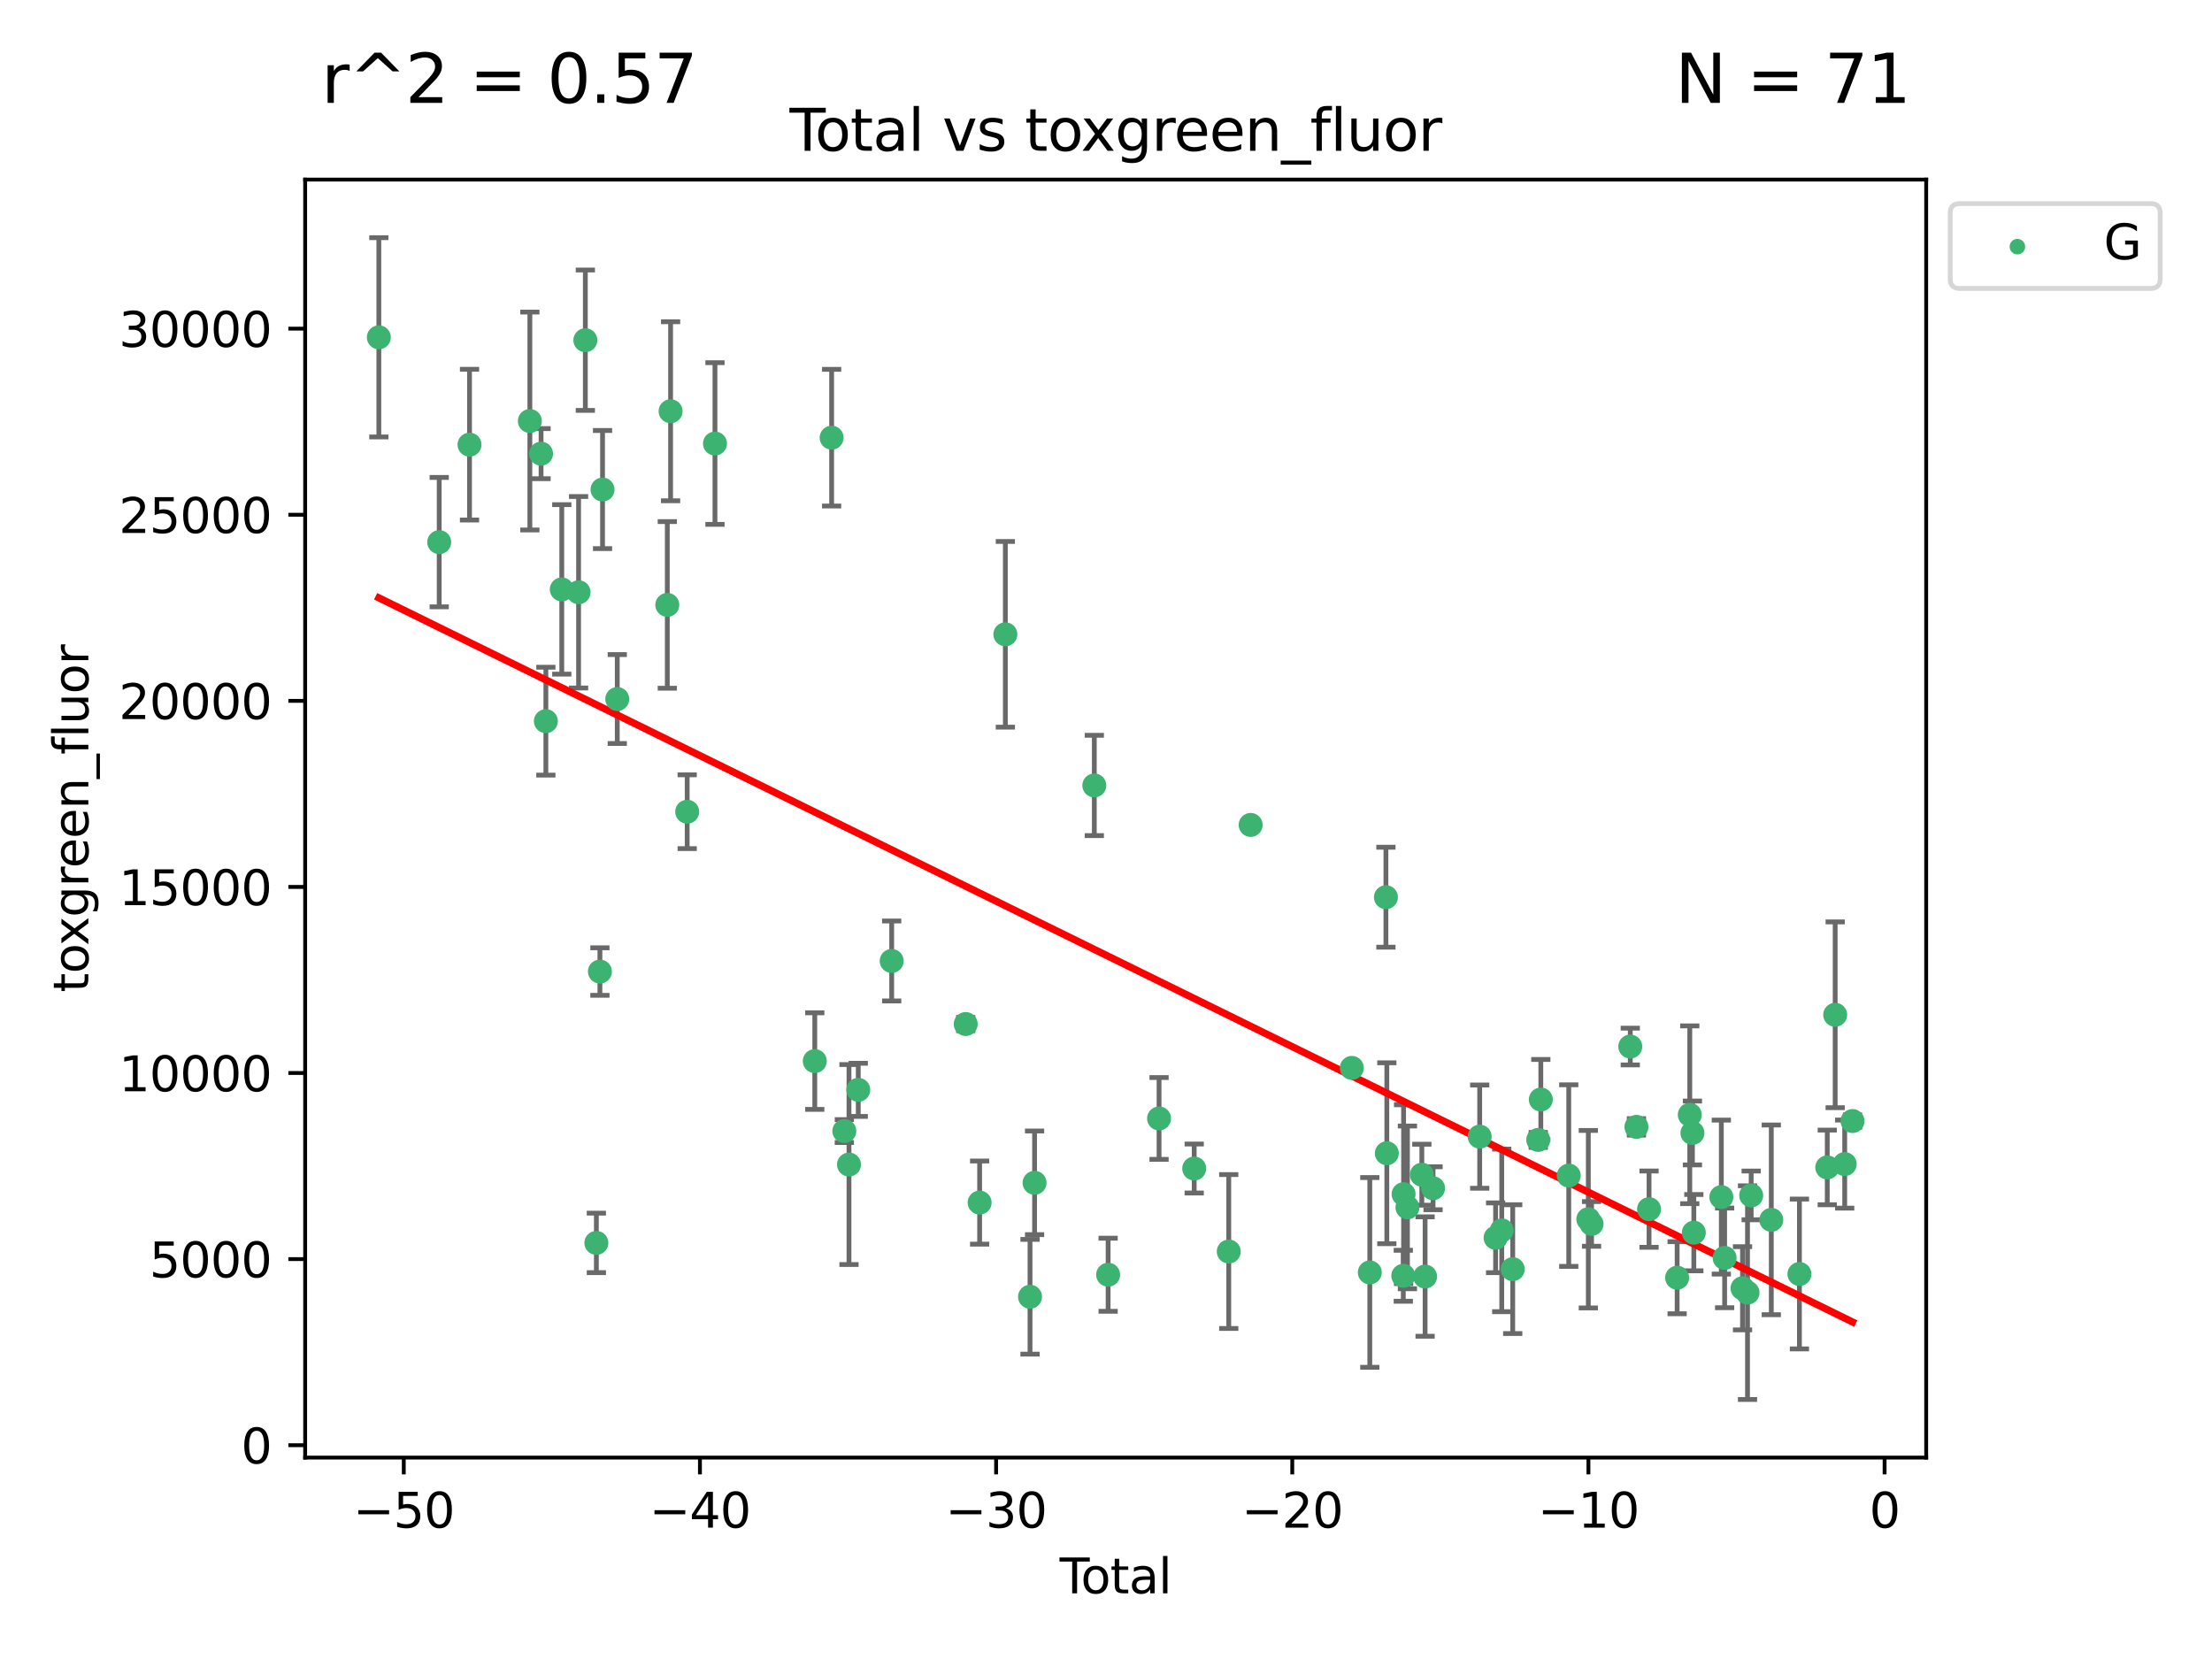 <?xml version="1.0" encoding="utf-8" standalone="no"?>
<!DOCTYPE svg PUBLIC "-//W3C//DTD SVG 1.1//EN"
  "http://www.w3.org/Graphics/SVG/1.1/DTD/svg11.dtd">
<svg xmlns:xlink="http://www.w3.org/1999/xlink" width="460.8pt" height="345.6pt" viewBox="0 0 460.8 345.6" xmlns="http://www.w3.org/2000/svg" version="1.1">
 <defs>
  <style type="text/css">*{stroke-linejoin: round; stroke-linecap: butt}</style>
 </defs>
 <g id="figure_1">
  <g id="patch_1">
   <path d="M 0 345.6 
L 460.8 345.6 
L 460.8 0 
L 0 0 
z
" style="fill: #ffffff"/>
  </g>
  <g id="axes_1">
   <g id="patch_2">
    <path d="M 63.571 303.64 
L 401.26 303.64 
L 401.26 37.411 
L 63.571 37.411 
z
" style="fill: #ffffff"/>
   </g>
   <g id="PathCollection_1">
    <defs>
     <path id="mfcf535e269" d="M 0 1.118 
C 0.297 1.118 0.581 1 0.791 0.791 
C 1 0.581 1.118 0.297 1.118 0 
C 1.118 -0.297 1 -0.581 0.791 -0.791 
C 0.581 -1 0.297 -1.118 0 -1.118 
C -0.297 -1.118 -0.581 -1 -0.791 -0.791 
C -1 -0.581 -1.118 -0.297 -1.118 0 
C -1.118 0.297 -1 0.581 -0.791 0.791 
C -0.581 1 -0.297 1.118 0 1.118 
z
" style="stroke: #3cb371"/>
    </defs>
    <g clip-path="url(#p21524724b2)">
     <use xlink:href="#mfcf535e269" x="78.921" y="70.269" style="fill: #3cb371; stroke: #3cb371"/>
     <use xlink:href="#mfcf535e269" x="91.494" y="112.936" style="fill: #3cb371; stroke: #3cb371"/>
     <use xlink:href="#mfcf535e269" x="97.81" y="92.628" style="fill: #3cb371; stroke: #3cb371"/>
     <use xlink:href="#mfcf535e269" x="110.379" y="87.706" style="fill: #3cb371; stroke: #3cb371"/>
     <use xlink:href="#mfcf535e269" x="112.713" y="94.506" style="fill: #3cb371; stroke: #3cb371"/>
     <use xlink:href="#mfcf535e269" x="113.714" y="150.232" style="fill: #3cb371; stroke: #3cb371"/>
     <use xlink:href="#mfcf535e269" x="117.029" y="122.782" style="fill: #3cb371; stroke: #3cb371"/>
     <use xlink:href="#mfcf535e269" x="120.529" y="123.376" style="fill: #3cb371; stroke: #3cb371"/>
     <use xlink:href="#mfcf535e269" x="121.938" y="70.87" style="fill: #3cb371; stroke: #3cb371"/>
     <use xlink:href="#mfcf535e269" x="124.233" y="258.917" style="fill: #3cb371; stroke: #3cb371"/>
     <use xlink:href="#mfcf535e269" x="124.973" y="202.393" style="fill: #3cb371; stroke: #3cb371"/>
     <use xlink:href="#mfcf535e269" x="125.521" y="101.983" style="fill: #3cb371; stroke: #3cb371"/>
     <use xlink:href="#mfcf535e269" x="128.588" y="145.622" style="fill: #3cb371; stroke: #3cb371"/>
     <use xlink:href="#mfcf535e269" x="139.013" y="126.013" style="fill: #3cb371; stroke: #3cb371"/>
     <use xlink:href="#mfcf535e269" x="139.695" y="85.668" style="fill: #3cb371; stroke: #3cb371"/>
     <use xlink:href="#mfcf535e269" x="143.155" y="169.097" style="fill: #3cb371; stroke: #3cb371"/>
     <use xlink:href="#mfcf535e269" x="148.942" y="92.395" style="fill: #3cb371; stroke: #3cb371"/>
     <use xlink:href="#mfcf535e269" x="169.732" y="221.044" style="fill: #3cb371; stroke: #3cb371"/>
     <use xlink:href="#mfcf535e269" x="173.244" y="91.178" style="fill: #3cb371; stroke: #3cb371"/>
     <use xlink:href="#mfcf535e269" x="175.89" y="235.62" style="fill: #3cb371; stroke: #3cb371"/>
     <use xlink:href="#mfcf535e269" x="176.86" y="242.593" style="fill: #3cb371; stroke: #3cb371"/>
     <use xlink:href="#mfcf535e269" x="178.791" y="227.033" style="fill: #3cb371; stroke: #3cb371"/>
     <use xlink:href="#mfcf535e269" x="185.755" y="200.187" style="fill: #3cb371; stroke: #3cb371"/>
     <use xlink:href="#mfcf535e269" x="201.175" y="213.325" style="fill: #3cb371; stroke: #3cb371"/>
     <use xlink:href="#mfcf535e269" x="204.075" y="250.518" style="fill: #3cb371; stroke: #3cb371"/>
     <use xlink:href="#mfcf535e269" x="209.434" y="132.138" style="fill: #3cb371; stroke: #3cb371"/>
     <use xlink:href="#mfcf535e269" x="214.573" y="270.138" style="fill: #3cb371; stroke: #3cb371"/>
     <use xlink:href="#mfcf535e269" x="215.521" y="246.401" style="fill: #3cb371; stroke: #3cb371"/>
     <use xlink:href="#mfcf535e269" x="227.965" y="163.625" style="fill: #3cb371; stroke: #3cb371"/>
     <use xlink:href="#mfcf535e269" x="230.842" y="265.551" style="fill: #3cb371; stroke: #3cb371"/>
     <use xlink:href="#mfcf535e269" x="241.453" y="232.992" style="fill: #3cb371; stroke: #3cb371"/>
     <use xlink:href="#mfcf535e269" x="248.775" y="243.423" style="fill: #3cb371; stroke: #3cb371"/>
     <use xlink:href="#mfcf535e269" x="255.972" y="260.715" style="fill: #3cb371; stroke: #3cb371"/>
     <use xlink:href="#mfcf535e269" x="260.535" y="171.846" style="fill: #3cb371; stroke: #3cb371"/>
     <use xlink:href="#mfcf535e269" x="281.609" y="222.465" style="fill: #3cb371; stroke: #3cb371"/>
     <use xlink:href="#mfcf535e269" x="285.355" y="265.069" style="fill: #3cb371; stroke: #3cb371"/>
     <use xlink:href="#mfcf535e269" x="288.712" y="186.905" style="fill: #3cb371; stroke: #3cb371"/>
     <use xlink:href="#mfcf535e269" x="288.902" y="240.244" style="fill: #3cb371; stroke: #3cb371"/>
     <use xlink:href="#mfcf535e269" x="292.332" y="265.766" style="fill: #3cb371; stroke: #3cb371"/>
     <use xlink:href="#mfcf535e269" x="292.394" y="248.765" style="fill: #3cb371; stroke: #3cb371"/>
     <use xlink:href="#mfcf535e269" x="293.194" y="251.521" style="fill: #3cb371; stroke: #3cb371"/>
     <use xlink:href="#mfcf535e269" x="296.194" y="244.71" style="fill: #3cb371; stroke: #3cb371"/>
     <use xlink:href="#mfcf535e269" x="296.875" y="265.926" style="fill: #3cb371; stroke: #3cb371"/>
     <use xlink:href="#mfcf535e269" x="298.531" y="247.533" style="fill: #3cb371; stroke: #3cb371"/>
     <use xlink:href="#mfcf535e269" x="308.247" y="236.781" style="fill: #3cb371; stroke: #3cb371"/>
     <use xlink:href="#mfcf535e269" x="311.561" y="257.855" style="fill: #3cb371; stroke: #3cb371"/>
     <use xlink:href="#mfcf535e269" x="312.84" y="256.315" style="fill: #3cb371; stroke: #3cb371"/>
     <use xlink:href="#mfcf535e269" x="315.128" y="264.386" style="fill: #3cb371; stroke: #3cb371"/>
     <use xlink:href="#mfcf535e269" x="320.443" y="237.461" style="fill: #3cb371; stroke: #3cb371"/>
     <use xlink:href="#mfcf535e269" x="320.98" y="229.05" style="fill: #3cb371; stroke: #3cb371"/>
     <use xlink:href="#mfcf535e269" x="326.8" y="244.895" style="fill: #3cb371; stroke: #3cb371"/>
     <use xlink:href="#mfcf535e269" x="330.877" y="253.983" style="fill: #3cb371; stroke: #3cb371"/>
     <use xlink:href="#mfcf535e269" x="331.549" y="254.964" style="fill: #3cb371; stroke: #3cb371"/>
     <use xlink:href="#mfcf535e269" x="339.616" y="218.015" style="fill: #3cb371; stroke: #3cb371"/>
     <use xlink:href="#mfcf535e269" x="340.9" y="234.749" style="fill: #3cb371; stroke: #3cb371"/>
     <use xlink:href="#mfcf535e269" x="343.526" y="251.89" style="fill: #3cb371; stroke: #3cb371"/>
     <use xlink:href="#mfcf535e269" x="349.377" y="266.171" style="fill: #3cb371; stroke: #3cb371"/>
     <use xlink:href="#mfcf535e269" x="352.01" y="232.227" style="fill: #3cb371; stroke: #3cb371"/>
     <use xlink:href="#mfcf535e269" x="352.563" y="236.019" style="fill: #3cb371; stroke: #3cb371"/>
     <use xlink:href="#mfcf535e269" x="352.856" y="256.785" style="fill: #3cb371; stroke: #3cb371"/>
     <use xlink:href="#mfcf535e269" x="358.586" y="249.377" style="fill: #3cb371; stroke: #3cb371"/>
     <use xlink:href="#mfcf535e269" x="359.272" y="262.041" style="fill: #3cb371; stroke: #3cb371"/>
     <use xlink:href="#mfcf535e269" x="362.998" y="268.367" style="fill: #3cb371; stroke: #3cb371"/>
     <use xlink:href="#mfcf535e269" x="364.039" y="269.278" style="fill: #3cb371; stroke: #3cb371"/>
     <use xlink:href="#mfcf535e269" x="364.802" y="249.027" style="fill: #3cb371; stroke: #3cb371"/>
     <use xlink:href="#mfcf535e269" x="368.993" y="254.116" style="fill: #3cb371; stroke: #3cb371"/>
     <use xlink:href="#mfcf535e269" x="374.855" y="265.396" style="fill: #3cb371; stroke: #3cb371"/>
     <use xlink:href="#mfcf535e269" x="380.652" y="243.193" style="fill: #3cb371; stroke: #3cb371"/>
     <use xlink:href="#mfcf535e269" x="382.303" y="211.4" style="fill: #3cb371; stroke: #3cb371"/>
     <use xlink:href="#mfcf535e269" x="384.285" y="242.5" style="fill: #3cb371; stroke: #3cb371"/>
     <use xlink:href="#mfcf535e269" x="385.911" y="233.535" style="fill: #3cb371; stroke: #3cb371"/>
    </g>
   </g>
   <g id="matplotlib.axis_1">
    <g id="xtick_1">
     <g id="line2d_1">
      <defs>
       <path id="mf72a55d1b5" d="M 0 0 
L 0 3.5 
" style="stroke: #000000; stroke-width: 0.8"/>
      </defs>
      <g>
       <use xlink:href="#mf72a55d1b5" x="84.113" y="303.64" style="stroke: #000000; stroke-width: 0.8"/>
      </g>
     </g>
     <g id="text_1">
      <!-- −50 -->
      <g transform="translate(73.561 318.238)scale(0.1 -0.1)">
       <defs>
        <path id="DejaVuSans-2212" d="M 678 2272 
L 4684 2272 
L 4684 1741 
L 678 1741 
L 678 2272 
z
" transform="scale(0.016)"/>
        <path id="DejaVuSans-35" d="M 691 4666 
L 3169 4666 
L 3169 4134 
L 1269 4134 
L 1269 2991 
Q 1406 3038 1543 3061 
Q 1681 3084 1819 3084 
Q 2600 3084 3056 2656 
Q 3513 2228 3513 1497 
Q 3513 744 3044 326 
Q 2575 -91 1722 -91 
Q 1428 -91 1123 -41 
Q 819 9 494 109 
L 494 744 
Q 775 591 1075 516 
Q 1375 441 1709 441 
Q 2250 441 2565 725 
Q 2881 1009 2881 1497 
Q 2881 1984 2565 2268 
Q 2250 2553 1709 2553 
Q 1456 2553 1204 2497 
Q 953 2441 691 2322 
L 691 4666 
z
" transform="scale(0.016)"/>
        <path id="DejaVuSans-30" d="M 2034 4250 
Q 1547 4250 1301 3770 
Q 1056 3291 1056 2328 
Q 1056 1369 1301 889 
Q 1547 409 2034 409 
Q 2525 409 2770 889 
Q 3016 1369 3016 2328 
Q 3016 3291 2770 3770 
Q 2525 4250 2034 4250 
z
M 2034 4750 
Q 2819 4750 3233 4129 
Q 3647 3509 3647 2328 
Q 3647 1150 3233 529 
Q 2819 -91 2034 -91 
Q 1250 -91 836 529 
Q 422 1150 422 2328 
Q 422 3509 836 4129 
Q 1250 4750 2034 4750 
z
" transform="scale(0.016)"/>
       </defs>
       <use xlink:href="#DejaVuSans-2212"/>
       <use xlink:href="#DejaVuSans-35" x="83.789"/>
       <use xlink:href="#DejaVuSans-30" x="147.412"/>
      </g>
     </g>
    </g>
    <g id="xtick_2">
     <g id="line2d_2">
      <g>
       <use xlink:href="#mf72a55d1b5" x="145.81" y="303.64" style="stroke: #000000; stroke-width: 0.8"/>
      </g>
     </g>
     <g id="text_2">
      <!-- −40 -->
      <g transform="translate(135.257 318.238)scale(0.1 -0.1)">
       <defs>
        <path id="DejaVuSans-34" d="M 2419 4116 
L 825 1625 
L 2419 1625 
L 2419 4116 
z
M 2253 4666 
L 3047 4666 
L 3047 1625 
L 3713 1625 
L 3713 1100 
L 3047 1100 
L 3047 0 
L 2419 0 
L 2419 1100 
L 313 1100 
L 313 1709 
L 2253 4666 
z
" transform="scale(0.016)"/>
       </defs>
       <use xlink:href="#DejaVuSans-2212"/>
       <use xlink:href="#DejaVuSans-34" x="83.789"/>
       <use xlink:href="#DejaVuSans-30" x="147.412"/>
      </g>
     </g>
    </g>
    <g id="xtick_3">
     <g id="line2d_3">
      <g>
       <use xlink:href="#mf72a55d1b5" x="207.506" y="303.64" style="stroke: #000000; stroke-width: 0.8"/>
      </g>
     </g>
     <g id="text_3">
      <!-- −30 -->
      <g transform="translate(196.954 318.238)scale(0.1 -0.1)">
       <defs>
        <path id="DejaVuSans-33" d="M 2597 2516 
Q 3050 2419 3304 2112 
Q 3559 1806 3559 1356 
Q 3559 666 3084 287 
Q 2609 -91 1734 -91 
Q 1441 -91 1130 -33 
Q 819 25 488 141 
L 488 750 
Q 750 597 1062 519 
Q 1375 441 1716 441 
Q 2309 441 2620 675 
Q 2931 909 2931 1356 
Q 2931 1769 2642 2001 
Q 2353 2234 1838 2234 
L 1294 2234 
L 1294 2753 
L 1863 2753 
Q 2328 2753 2575 2939 
Q 2822 3125 2822 3475 
Q 2822 3834 2567 4026 
Q 2313 4219 1838 4219 
Q 1578 4219 1281 4162 
Q 984 4106 628 3988 
L 628 4550 
Q 988 4650 1302 4700 
Q 1616 4750 1894 4750 
Q 2613 4750 3031 4423 
Q 3450 4097 3450 3541 
Q 3450 3153 3228 2886 
Q 3006 2619 2597 2516 
z
" transform="scale(0.016)"/>
       </defs>
       <use xlink:href="#DejaVuSans-2212"/>
       <use xlink:href="#DejaVuSans-33" x="83.789"/>
       <use xlink:href="#DejaVuSans-30" x="147.412"/>
      </g>
     </g>
    </g>
    <g id="xtick_4">
     <g id="line2d_4">
      <g>
       <use xlink:href="#mf72a55d1b5" x="269.203" y="303.64" style="stroke: #000000; stroke-width: 0.8"/>
      </g>
     </g>
     <g id="text_4">
      <!-- −20 -->
      <g transform="translate(258.65 318.238)scale(0.1 -0.1)">
       <defs>
        <path id="DejaVuSans-32" d="M 1228 531 
L 3431 531 
L 3431 0 
L 469 0 
L 469 531 
Q 828 903 1448 1529 
Q 2069 2156 2228 2338 
Q 2531 2678 2651 2914 
Q 2772 3150 2772 3378 
Q 2772 3750 2511 3984 
Q 2250 4219 1831 4219 
Q 1534 4219 1204 4116 
Q 875 4013 500 3803 
L 500 4441 
Q 881 4594 1212 4672 
Q 1544 4750 1819 4750 
Q 2544 4750 2975 4387 
Q 3406 4025 3406 3419 
Q 3406 3131 3298 2873 
Q 3191 2616 2906 2266 
Q 2828 2175 2409 1742 
Q 1991 1309 1228 531 
z
" transform="scale(0.016)"/>
       </defs>
       <use xlink:href="#DejaVuSans-2212"/>
       <use xlink:href="#DejaVuSans-32" x="83.789"/>
       <use xlink:href="#DejaVuSans-30" x="147.412"/>
      </g>
     </g>
    </g>
    <g id="xtick_5">
     <g id="line2d_5">
      <g>
       <use xlink:href="#mf72a55d1b5" x="330.899" y="303.64" style="stroke: #000000; stroke-width: 0.8"/>
      </g>
     </g>
     <g id="text_5">
      <!-- −10 -->
      <g transform="translate(320.347 318.238)scale(0.1 -0.1)">
       <defs>
        <path id="DejaVuSans-31" d="M 794 531 
L 1825 531 
L 1825 4091 
L 703 3866 
L 703 4441 
L 1819 4666 
L 2450 4666 
L 2450 531 
L 3481 531 
L 3481 0 
L 794 0 
L 794 531 
z
" transform="scale(0.016)"/>
       </defs>
       <use xlink:href="#DejaVuSans-2212"/>
       <use xlink:href="#DejaVuSans-31" x="83.789"/>
       <use xlink:href="#DejaVuSans-30" x="147.412"/>
      </g>
     </g>
    </g>
    <g id="xtick_6">
     <g id="line2d_6">
      <g>
       <use xlink:href="#mf72a55d1b5" x="392.596" y="303.64" style="stroke: #000000; stroke-width: 0.8"/>
      </g>
     </g>
     <g id="text_6">
      <!-- 0 -->
      <g transform="translate(389.414 318.238)scale(0.1 -0.1)">
       <use xlink:href="#DejaVuSans-30"/>
      </g>
     </g>
    </g>
    <g id="text_7">
     <!-- Total -->
     <g transform="translate(220.739 331.917)scale(0.1 -0.1)">
      <defs>
       <path id="DejaVuSans-54" d="M -19 4666 
L 3928 4666 
L 3928 4134 
L 2272 4134 
L 2272 0 
L 1638 0 
L 1638 4134 
L -19 4134 
L -19 4666 
z
" transform="scale(0.016)"/>
       <path id="DejaVuSans-6f" d="M 1959 3097 
Q 1497 3097 1228 2736 
Q 959 2375 959 1747 
Q 959 1119 1226 758 
Q 1494 397 1959 397 
Q 2419 397 2687 759 
Q 2956 1122 2956 1747 
Q 2956 2369 2687 2733 
Q 2419 3097 1959 3097 
z
M 1959 3584 
Q 2709 3584 3137 3096 
Q 3566 2609 3566 1747 
Q 3566 888 3137 398 
Q 2709 -91 1959 -91 
Q 1206 -91 779 398 
Q 353 888 353 1747 
Q 353 2609 779 3096 
Q 1206 3584 1959 3584 
z
" transform="scale(0.016)"/>
       <path id="DejaVuSans-74" d="M 1172 4494 
L 1172 3500 
L 2356 3500 
L 2356 3053 
L 1172 3053 
L 1172 1153 
Q 1172 725 1289 603 
Q 1406 481 1766 481 
L 2356 481 
L 2356 0 
L 1766 0 
Q 1100 0 847 248 
Q 594 497 594 1153 
L 594 3053 
L 172 3053 
L 172 3500 
L 594 3500 
L 594 4494 
L 1172 4494 
z
" transform="scale(0.016)"/>
       <path id="DejaVuSans-61" d="M 2194 1759 
Q 1497 1759 1228 1600 
Q 959 1441 959 1056 
Q 959 750 1161 570 
Q 1363 391 1709 391 
Q 2188 391 2477 730 
Q 2766 1069 2766 1631 
L 2766 1759 
L 2194 1759 
z
M 3341 1997 
L 3341 0 
L 2766 0 
L 2766 531 
Q 2569 213 2275 61 
Q 1981 -91 1556 -91 
Q 1019 -91 701 211 
Q 384 513 384 1019 
Q 384 1609 779 1909 
Q 1175 2209 1959 2209 
L 2766 2209 
L 2766 2266 
Q 2766 2663 2505 2880 
Q 2244 3097 1772 3097 
Q 1472 3097 1187 3025 
Q 903 2953 641 2809 
L 641 3341 
Q 956 3463 1253 3523 
Q 1550 3584 1831 3584 
Q 2591 3584 2966 3190 
Q 3341 2797 3341 1997 
z
" transform="scale(0.016)"/>
       <path id="DejaVuSans-6c" d="M 603 4863 
L 1178 4863 
L 1178 0 
L 603 0 
L 603 4863 
z
" transform="scale(0.016)"/>
      </defs>
      <use xlink:href="#DejaVuSans-54"/>
      <use xlink:href="#DejaVuSans-6f" x="44.084"/>
      <use xlink:href="#DejaVuSans-74" x="105.266"/>
      <use xlink:href="#DejaVuSans-61" x="144.475"/>
      <use xlink:href="#DejaVuSans-6c" x="205.754"/>
     </g>
    </g>
   </g>
   <g id="matplotlib.axis_2">
    <g id="ytick_1">
     <g id="line2d_7">
      <defs>
       <path id="mdbaf8a18ce" d="M 0 0 
L -3.5 0 
" style="stroke: #000000; stroke-width: 0.8"/>
      </defs>
      <g>
       <use xlink:href="#mdbaf8a18ce" x="63.571" y="301.063" style="stroke: #000000; stroke-width: 0.8"/>
      </g>
     </g>
     <g id="text_8">
      <!-- 0 -->
      <g transform="translate(50.209 304.863)scale(0.1 -0.1)">
       <use xlink:href="#DejaVuSans-30"/>
      </g>
     </g>
    </g>
    <g id="ytick_2">
     <g id="line2d_8">
      <g>
       <use xlink:href="#mdbaf8a18ce" x="63.571" y="262.296" style="stroke: #000000; stroke-width: 0.8"/>
      </g>
     </g>
     <g id="text_9">
      <!-- 5000 -->
      <g transform="translate(31.121 266.095)scale(0.1 -0.1)">
       <use xlink:href="#DejaVuSans-35"/>
       <use xlink:href="#DejaVuSans-30" x="63.623"/>
       <use xlink:href="#DejaVuSans-30" x="127.246"/>
       <use xlink:href="#DejaVuSans-30" x="190.869"/>
      </g>
     </g>
    </g>
    <g id="ytick_3">
     <g id="line2d_9">
      <g>
       <use xlink:href="#mdbaf8a18ce" x="63.571" y="223.529" style="stroke: #000000; stroke-width: 0.8"/>
      </g>
     </g>
     <g id="text_10">
      <!-- 10000 -->
      <g transform="translate(24.759 227.328)scale(0.1 -0.1)">
       <use xlink:href="#DejaVuSans-31"/>
       <use xlink:href="#DejaVuSans-30" x="63.623"/>
       <use xlink:href="#DejaVuSans-30" x="127.246"/>
       <use xlink:href="#DejaVuSans-30" x="190.869"/>
       <use xlink:href="#DejaVuSans-30" x="254.492"/>
      </g>
     </g>
    </g>
    <g id="ytick_4">
     <g id="line2d_10">
      <g>
       <use xlink:href="#mdbaf8a18ce" x="63.571" y="184.762" style="stroke: #000000; stroke-width: 0.8"/>
      </g>
     </g>
     <g id="text_11">
      <!-- 15000 -->
      <g transform="translate(24.759 188.561)scale(0.1 -0.1)">
       <use xlink:href="#DejaVuSans-31"/>
       <use xlink:href="#DejaVuSans-35" x="63.623"/>
       <use xlink:href="#DejaVuSans-30" x="127.246"/>
       <use xlink:href="#DejaVuSans-30" x="190.869"/>
       <use xlink:href="#DejaVuSans-30" x="254.492"/>
      </g>
     </g>
    </g>
    <g id="ytick_5">
     <g id="line2d_11">
      <g>
       <use xlink:href="#mdbaf8a18ce" x="63.571" y="145.995" style="stroke: #000000; stroke-width: 0.8"/>
      </g>
     </g>
     <g id="text_12">
      <!-- 20000 -->
      <g transform="translate(24.759 149.794)scale(0.1 -0.1)">
       <use xlink:href="#DejaVuSans-32"/>
       <use xlink:href="#DejaVuSans-30" x="63.623"/>
       <use xlink:href="#DejaVuSans-30" x="127.246"/>
       <use xlink:href="#DejaVuSans-30" x="190.869"/>
       <use xlink:href="#DejaVuSans-30" x="254.492"/>
      </g>
     </g>
    </g>
    <g id="ytick_6">
     <g id="line2d_12">
      <g>
       <use xlink:href="#mdbaf8a18ce" x="63.571" y="107.228" style="stroke: #000000; stroke-width: 0.8"/>
      </g>
     </g>
     <g id="text_13">
      <!-- 25000 -->
      <g transform="translate(24.759 111.027)scale(0.1 -0.1)">
       <use xlink:href="#DejaVuSans-32"/>
       <use xlink:href="#DejaVuSans-35" x="63.623"/>
       <use xlink:href="#DejaVuSans-30" x="127.246"/>
       <use xlink:href="#DejaVuSans-30" x="190.869"/>
       <use xlink:href="#DejaVuSans-30" x="254.492"/>
      </g>
     </g>
    </g>
    <g id="ytick_7">
     <g id="line2d_13">
      <g>
       <use xlink:href="#mdbaf8a18ce" x="63.571" y="68.461" style="stroke: #000000; stroke-width: 0.8"/>
      </g>
     </g>
     <g id="text_14">
      <!-- 30000 -->
      <g transform="translate(24.759 72.26)scale(0.1 -0.1)">
       <use xlink:href="#DejaVuSans-33"/>
       <use xlink:href="#DejaVuSans-30" x="63.623"/>
       <use xlink:href="#DejaVuSans-30" x="127.246"/>
       <use xlink:href="#DejaVuSans-30" x="190.869"/>
       <use xlink:href="#DejaVuSans-30" x="254.492"/>
      </g>
     </g>
    </g>
    <g id="text_15">
     <!-- toxgreen_fluor -->
     <g transform="translate(18.401 206.72)rotate(-90)scale(0.1 -0.1)">
      <defs>
       <path id="DejaVuSans-78" d="M 3513 3500 
L 2247 1797 
L 3578 0 
L 2900 0 
L 1881 1375 
L 863 0 
L 184 0 
L 1544 1831 
L 300 3500 
L 978 3500 
L 1906 2253 
L 2834 3500 
L 3513 3500 
z
" transform="scale(0.016)"/>
       <path id="DejaVuSans-67" d="M 2906 1791 
Q 2906 2416 2648 2759 
Q 2391 3103 1925 3103 
Q 1463 3103 1205 2759 
Q 947 2416 947 1791 
Q 947 1169 1205 825 
Q 1463 481 1925 481 
Q 2391 481 2648 825 
Q 2906 1169 2906 1791 
z
M 3481 434 
Q 3481 -459 3084 -895 
Q 2688 -1331 1869 -1331 
Q 1566 -1331 1297 -1286 
Q 1028 -1241 775 -1147 
L 775 -588 
Q 1028 -725 1275 -790 
Q 1522 -856 1778 -856 
Q 2344 -856 2625 -561 
Q 2906 -266 2906 331 
L 2906 616 
Q 2728 306 2450 153 
Q 2172 0 1784 0 
Q 1141 0 747 490 
Q 353 981 353 1791 
Q 353 2603 747 3093 
Q 1141 3584 1784 3584 
Q 2172 3584 2450 3431 
Q 2728 3278 2906 2969 
L 2906 3500 
L 3481 3500 
L 3481 434 
z
" transform="scale(0.016)"/>
       <path id="DejaVuSans-72" d="M 2631 2963 
Q 2534 3019 2420 3045 
Q 2306 3072 2169 3072 
Q 1681 3072 1420 2755 
Q 1159 2438 1159 1844 
L 1159 0 
L 581 0 
L 581 3500 
L 1159 3500 
L 1159 2956 
Q 1341 3275 1631 3429 
Q 1922 3584 2338 3584 
Q 2397 3584 2469 3576 
Q 2541 3569 2628 3553 
L 2631 2963 
z
" transform="scale(0.016)"/>
       <path id="DejaVuSans-65" d="M 3597 1894 
L 3597 1613 
L 953 1613 
Q 991 1019 1311 708 
Q 1631 397 2203 397 
Q 2534 397 2845 478 
Q 3156 559 3463 722 
L 3463 178 
Q 3153 47 2828 -22 
Q 2503 -91 2169 -91 
Q 1331 -91 842 396 
Q 353 884 353 1716 
Q 353 2575 817 3079 
Q 1281 3584 2069 3584 
Q 2775 3584 3186 3129 
Q 3597 2675 3597 1894 
z
M 3022 2063 
Q 3016 2534 2758 2815 
Q 2500 3097 2075 3097 
Q 1594 3097 1305 2825 
Q 1016 2553 972 2059 
L 3022 2063 
z
" transform="scale(0.016)"/>
       <path id="DejaVuSans-6e" d="M 3513 2113 
L 3513 0 
L 2938 0 
L 2938 2094 
Q 2938 2591 2744 2837 
Q 2550 3084 2163 3084 
Q 1697 3084 1428 2787 
Q 1159 2491 1159 1978 
L 1159 0 
L 581 0 
L 581 3500 
L 1159 3500 
L 1159 2956 
Q 1366 3272 1645 3428 
Q 1925 3584 2291 3584 
Q 2894 3584 3203 3211 
Q 3513 2838 3513 2113 
z
" transform="scale(0.016)"/>
       <path id="DejaVuSans-5f" d="M 3263 -1063 
L 3263 -1509 
L -63 -1509 
L -63 -1063 
L 3263 -1063 
z
" transform="scale(0.016)"/>
       <path id="DejaVuSans-66" d="M 2375 4863 
L 2375 4384 
L 1825 4384 
Q 1516 4384 1395 4259 
Q 1275 4134 1275 3809 
L 1275 3500 
L 2222 3500 
L 2222 3053 
L 1275 3053 
L 1275 0 
L 697 0 
L 697 3053 
L 147 3053 
L 147 3500 
L 697 3500 
L 697 3744 
Q 697 4328 969 4595 
Q 1241 4863 1831 4863 
L 2375 4863 
z
" transform="scale(0.016)"/>
       <path id="DejaVuSans-75" d="M 544 1381 
L 544 3500 
L 1119 3500 
L 1119 1403 
Q 1119 906 1312 657 
Q 1506 409 1894 409 
Q 2359 409 2629 706 
Q 2900 1003 2900 1516 
L 2900 3500 
L 3475 3500 
L 3475 0 
L 2900 0 
L 2900 538 
Q 2691 219 2414 64 
Q 2138 -91 1772 -91 
Q 1169 -91 856 284 
Q 544 659 544 1381 
z
M 1991 3584 
L 1991 3584 
z
" transform="scale(0.016)"/>
      </defs>
      <use xlink:href="#DejaVuSans-74"/>
      <use xlink:href="#DejaVuSans-6f" x="39.209"/>
      <use xlink:href="#DejaVuSans-78" x="97.266"/>
      <use xlink:href="#DejaVuSans-67" x="156.445"/>
      <use xlink:href="#DejaVuSans-72" x="219.922"/>
      <use xlink:href="#DejaVuSans-65" x="258.785"/>
      <use xlink:href="#DejaVuSans-65" x="320.309"/>
      <use xlink:href="#DejaVuSans-6e" x="381.832"/>
      <use xlink:href="#DejaVuSans-5f" x="445.211"/>
      <use xlink:href="#DejaVuSans-66" x="495.211"/>
      <use xlink:href="#DejaVuSans-6c" x="530.416"/>
      <use xlink:href="#DejaVuSans-75" x="558.199"/>
      <use xlink:href="#DejaVuSans-6f" x="621.578"/>
      <use xlink:href="#DejaVuSans-72" x="682.76"/>
     </g>
    </g>
   </g>
   <g id="LineCollection_1">
    <path d="M 78.921 91.025 
L 78.921 49.513 
" clip-path="url(#p21524724b2)" style="fill: none; stroke: #696969"/>
    <path d="M 91.494 126.411 
L 91.494 99.461 
" clip-path="url(#p21524724b2)" style="fill: none; stroke: #696969"/>
    <path d="M 97.81 108.33 
L 97.81 76.926 
" clip-path="url(#p21524724b2)" style="fill: none; stroke: #696969"/>
    <path d="M 110.379 110.4 
L 110.379 65.012 
" clip-path="url(#p21524724b2)" style="fill: none; stroke: #696969"/>
    <path d="M 112.713 99.727 
L 112.713 89.286 
" clip-path="url(#p21524724b2)" style="fill: none; stroke: #696969"/>
    <path d="M 113.714 161.47 
L 113.714 138.993 
" clip-path="url(#p21524724b2)" style="fill: none; stroke: #696969"/>
    <path d="M 117.029 140.43 
L 117.029 105.133 
" clip-path="url(#p21524724b2)" style="fill: none; stroke: #696969"/>
    <path d="M 120.529 143.318 
L 120.529 103.434 
" clip-path="url(#p21524724b2)" style="fill: none; stroke: #696969"/>
    <path d="M 121.938 85.493 
L 121.938 56.247 
" clip-path="url(#p21524724b2)" style="fill: none; stroke: #696969"/>
    <path d="M 124.233 265.113 
L 124.233 252.72 
" clip-path="url(#p21524724b2)" style="fill: none; stroke: #696969"/>
    <path d="M 124.973 207.343 
L 124.973 197.443 
" clip-path="url(#p21524724b2)" style="fill: none; stroke: #696969"/>
    <path d="M 125.521 114.287 
L 125.521 89.679 
" clip-path="url(#p21524724b2)" style="fill: none; stroke: #696969"/>
    <path d="M 128.588 154.886 
L 128.588 136.359 
" clip-path="url(#p21524724b2)" style="fill: none; stroke: #696969"/>
    <path d="M 139.013 143.369 
L 139.013 108.657 
" clip-path="url(#p21524724b2)" style="fill: none; stroke: #696969"/>
    <path d="M 139.695 104.315 
L 139.695 67.021 
" clip-path="url(#p21524724b2)" style="fill: none; stroke: #696969"/>
    <path d="M 143.155 176.781 
L 143.155 161.412 
" clip-path="url(#p21524724b2)" style="fill: none; stroke: #696969"/>
    <path d="M 148.942 109.235 
L 148.942 75.555 
" clip-path="url(#p21524724b2)" style="fill: none; stroke: #696969"/>
    <path d="M 169.732 231.105 
L 169.732 210.983 
" clip-path="url(#p21524724b2)" style="fill: none; stroke: #696969"/>
    <path d="M 173.244 105.412 
L 173.244 76.943 
" clip-path="url(#p21524724b2)" style="fill: none; stroke: #696969"/>
    <path d="M 175.89 238.008 
L 175.89 233.232 
" clip-path="url(#p21524724b2)" style="fill: none; stroke: #696969"/>
    <path d="M 176.86 263.421 
L 176.86 221.764 
" clip-path="url(#p21524724b2)" style="fill: none; stroke: #696969"/>
    <path d="M 178.791 232.567 
L 178.791 221.498 
" clip-path="url(#p21524724b2)" style="fill: none; stroke: #696969"/>
    <path d="M 185.755 208.517 
L 185.755 191.856 
" clip-path="url(#p21524724b2)" style="fill: none; stroke: #696969"/>
    <path d="M 201.175 214.709 
L 201.175 211.941 
" clip-path="url(#p21524724b2)" style="fill: none; stroke: #696969"/>
    <path d="M 204.075 259.178 
L 204.075 241.858 
" clip-path="url(#p21524724b2)" style="fill: none; stroke: #696969"/>
    <path d="M 209.434 151.477 
L 209.434 112.799 
" clip-path="url(#p21524724b2)" style="fill: none; stroke: #696969"/>
    <path d="M 214.573 282.089 
L 214.573 258.187 
" clip-path="url(#p21524724b2)" style="fill: none; stroke: #696969"/>
    <path d="M 215.521 257.202 
L 215.521 235.6 
" clip-path="url(#p21524724b2)" style="fill: none; stroke: #696969"/>
    <path d="M 227.965 174.07 
L 227.965 153.18 
" clip-path="url(#p21524724b2)" style="fill: none; stroke: #696969"/>
    <path d="M 230.842 273.166 
L 230.842 257.936 
" clip-path="url(#p21524724b2)" style="fill: none; stroke: #696969"/>
    <path d="M 241.453 241.515 
L 241.453 224.468 
" clip-path="url(#p21524724b2)" style="fill: none; stroke: #696969"/>
    <path d="M 248.775 248.525 
L 248.775 238.322 
" clip-path="url(#p21524724b2)" style="fill: none; stroke: #696969"/>
    <path d="M 255.972 276.745 
L 255.972 244.685 
" clip-path="url(#p21524724b2)" style="fill: none; stroke: #696969"/>
    <path d="M 260.535 172.568 
L 260.535 171.123 
" clip-path="url(#p21524724b2)" style="fill: none; stroke: #696969"/>
    <path d="M 281.609 223.261 
L 281.609 221.67 
" clip-path="url(#p21524724b2)" style="fill: none; stroke: #696969"/>
    <path d="M 285.355 284.833 
L 285.355 245.304 
" clip-path="url(#p21524724b2)" style="fill: none; stroke: #696969"/>
    <path d="M 288.712 197.317 
L 288.712 176.492 
" clip-path="url(#p21524724b2)" style="fill: none; stroke: #696969"/>
    <path d="M 288.902 259.089 
L 288.902 221.4 
" clip-path="url(#p21524724b2)" style="fill: none; stroke: #696969"/>
    <path d="M 292.332 271.074 
L 292.332 260.457 
" clip-path="url(#p21524724b2)" style="fill: none; stroke: #696969"/>
    <path d="M 292.394 267.39 
L 292.394 230.14 
" clip-path="url(#p21524724b2)" style="fill: none; stroke: #696969"/>
    <path d="M 293.194 268.47 
L 293.194 234.571 
" clip-path="url(#p21524724b2)" style="fill: none; stroke: #696969"/>
    <path d="M 296.194 251.058 
L 296.194 238.362 
" clip-path="url(#p21524724b2)" style="fill: none; stroke: #696969"/>
    <path d="M 296.875 278.363 
L 296.875 253.49 
" clip-path="url(#p21524724b2)" style="fill: none; stroke: #696969"/>
    <path d="M 298.531 252.011 
L 298.531 243.056 
" clip-path="url(#p21524724b2)" style="fill: none; stroke: #696969"/>
    <path d="M 308.247 247.535 
L 308.247 226.027 
" clip-path="url(#p21524724b2)" style="fill: none; stroke: #696969"/>
    <path d="M 311.561 265.119 
L 311.561 250.591 
" clip-path="url(#p21524724b2)" style="fill: none; stroke: #696969"/>
    <path d="M 312.84 273.247 
L 312.84 239.382 
" clip-path="url(#p21524724b2)" style="fill: none; stroke: #696969"/>
    <path d="M 315.128 277.803 
L 315.128 250.969 
" clip-path="url(#p21524724b2)" style="fill: none; stroke: #696969"/>
    <path d="M 320.443 239.015 
L 320.443 235.907 
" clip-path="url(#p21524724b2)" style="fill: none; stroke: #696969"/>
    <path d="M 320.98 237.398 
L 320.98 220.703 
" clip-path="url(#p21524724b2)" style="fill: none; stroke: #696969"/>
    <path d="M 326.8 263.811 
L 326.8 225.98 
" clip-path="url(#p21524724b2)" style="fill: none; stroke: #696969"/>
    <path d="M 330.877 272.471 
L 330.877 235.495 
" clip-path="url(#p21524724b2)" style="fill: none; stroke: #696969"/>
    <path d="M 331.549 259.619 
L 331.549 250.31 
" clip-path="url(#p21524724b2)" style="fill: none; stroke: #696969"/>
    <path d="M 339.616 221.845 
L 339.616 214.185 
" clip-path="url(#p21524724b2)" style="fill: none; stroke: #696969"/>
    <path d="M 340.9 236.465 
L 340.9 233.034 
" clip-path="url(#p21524724b2)" style="fill: none; stroke: #696969"/>
    <path d="M 343.526 259.836 
L 343.526 243.943 
" clip-path="url(#p21524724b2)" style="fill: none; stroke: #696969"/>
    <path d="M 349.377 273.68 
L 349.377 258.662 
" clip-path="url(#p21524724b2)" style="fill: none; stroke: #696969"/>
    <path d="M 352.01 250.743 
L 352.01 213.712 
" clip-path="url(#p21524724b2)" style="fill: none; stroke: #696969"/>
    <path d="M 352.563 242.668 
L 352.563 229.37 
" clip-path="url(#p21524724b2)" style="fill: none; stroke: #696969"/>
    <path d="M 352.856 264.731 
L 352.856 248.838 
" clip-path="url(#p21524724b2)" style="fill: none; stroke: #696969"/>
    <path d="M 358.586 265.415 
L 358.586 233.338 
" clip-path="url(#p21524724b2)" style="fill: none; stroke: #696969"/>
    <path d="M 359.272 272.416 
L 359.272 251.666 
" clip-path="url(#p21524724b2)" style="fill: none; stroke: #696969"/>
    <path d="M 362.998 277.035 
L 362.998 259.7 
" clip-path="url(#p21524724b2)" style="fill: none; stroke: #696969"/>
    <path d="M 364.039 291.539 
L 364.039 247.016 
" clip-path="url(#p21524724b2)" style="fill: none; stroke: #696969"/>
    <path d="M 364.802 254.104 
L 364.802 243.951 
" clip-path="url(#p21524724b2)" style="fill: none; stroke: #696969"/>
    <path d="M 368.993 273.874 
L 368.993 234.357 
" clip-path="url(#p21524724b2)" style="fill: none; stroke: #696969"/>
    <path d="M 374.855 281.002 
L 374.855 249.79 
" clip-path="url(#p21524724b2)" style="fill: none; stroke: #696969"/>
    <path d="M 380.652 250.97 
L 380.652 235.416 
" clip-path="url(#p21524724b2)" style="fill: none; stroke: #696969"/>
    <path d="M 382.303 230.749 
L 382.303 192.05 
" clip-path="url(#p21524724b2)" style="fill: none; stroke: #696969"/>
    <path d="M 384.285 251.677 
L 384.285 233.324 
" clip-path="url(#p21524724b2)" style="fill: none; stroke: #696969"/>
    <path d="M 385.911 234.821 
L 385.911 232.248 
" clip-path="url(#p21524724b2)" style="fill: none; stroke: #696969"/>
   </g>
   <g id="line2d_14">
    <defs>
     <path id="mffbf8e0041" d="M 2 0 
L -2 -0 
" style="stroke: #696969"/>
    </defs>
    <g clip-path="url(#p21524724b2)">
     <use xlink:href="#mffbf8e0041" x="78.921" y="91.025" style="fill: #696969; stroke: #696969"/>
     <use xlink:href="#mffbf8e0041" x="91.494" y="126.411" style="fill: #696969; stroke: #696969"/>
     <use xlink:href="#mffbf8e0041" x="97.81" y="108.33" style="fill: #696969; stroke: #696969"/>
     <use xlink:href="#mffbf8e0041" x="110.379" y="110.4" style="fill: #696969; stroke: #696969"/>
     <use xlink:href="#mffbf8e0041" x="112.713" y="99.727" style="fill: #696969; stroke: #696969"/>
     <use xlink:href="#mffbf8e0041" x="113.714" y="161.47" style="fill: #696969; stroke: #696969"/>
     <use xlink:href="#mffbf8e0041" x="117.029" y="140.43" style="fill: #696969; stroke: #696969"/>
     <use xlink:href="#mffbf8e0041" x="120.529" y="143.318" style="fill: #696969; stroke: #696969"/>
     <use xlink:href="#mffbf8e0041" x="121.938" y="85.493" style="fill: #696969; stroke: #696969"/>
     <use xlink:href="#mffbf8e0041" x="124.233" y="265.113" style="fill: #696969; stroke: #696969"/>
     <use xlink:href="#mffbf8e0041" x="124.973" y="207.343" style="fill: #696969; stroke: #696969"/>
     <use xlink:href="#mffbf8e0041" x="125.521" y="114.287" style="fill: #696969; stroke: #696969"/>
     <use xlink:href="#mffbf8e0041" x="128.588" y="154.886" style="fill: #696969; stroke: #696969"/>
     <use xlink:href="#mffbf8e0041" x="139.013" y="143.369" style="fill: #696969; stroke: #696969"/>
     <use xlink:href="#mffbf8e0041" x="139.695" y="104.315" style="fill: #696969; stroke: #696969"/>
     <use xlink:href="#mffbf8e0041" x="143.155" y="176.781" style="fill: #696969; stroke: #696969"/>
     <use xlink:href="#mffbf8e0041" x="148.942" y="109.235" style="fill: #696969; stroke: #696969"/>
     <use xlink:href="#mffbf8e0041" x="169.732" y="231.105" style="fill: #696969; stroke: #696969"/>
     <use xlink:href="#mffbf8e0041" x="173.244" y="105.412" style="fill: #696969; stroke: #696969"/>
     <use xlink:href="#mffbf8e0041" x="175.89" y="238.008" style="fill: #696969; stroke: #696969"/>
     <use xlink:href="#mffbf8e0041" x="176.86" y="263.421" style="fill: #696969; stroke: #696969"/>
     <use xlink:href="#mffbf8e0041" x="178.791" y="232.567" style="fill: #696969; stroke: #696969"/>
     <use xlink:href="#mffbf8e0041" x="185.755" y="208.517" style="fill: #696969; stroke: #696969"/>
     <use xlink:href="#mffbf8e0041" x="201.175" y="214.709" style="fill: #696969; stroke: #696969"/>
     <use xlink:href="#mffbf8e0041" x="204.075" y="259.178" style="fill: #696969; stroke: #696969"/>
     <use xlink:href="#mffbf8e0041" x="209.434" y="151.477" style="fill: #696969; stroke: #696969"/>
     <use xlink:href="#mffbf8e0041" x="214.573" y="282.089" style="fill: #696969; stroke: #696969"/>
     <use xlink:href="#mffbf8e0041" x="215.521" y="257.202" style="fill: #696969; stroke: #696969"/>
     <use xlink:href="#mffbf8e0041" x="227.965" y="174.07" style="fill: #696969; stroke: #696969"/>
     <use xlink:href="#mffbf8e0041" x="230.842" y="273.166" style="fill: #696969; stroke: #696969"/>
     <use xlink:href="#mffbf8e0041" x="241.453" y="241.515" style="fill: #696969; stroke: #696969"/>
     <use xlink:href="#mffbf8e0041" x="248.775" y="248.525" style="fill: #696969; stroke: #696969"/>
     <use xlink:href="#mffbf8e0041" x="255.972" y="276.745" style="fill: #696969; stroke: #696969"/>
     <use xlink:href="#mffbf8e0041" x="260.535" y="172.568" style="fill: #696969; stroke: #696969"/>
     <use xlink:href="#mffbf8e0041" x="281.609" y="223.261" style="fill: #696969; stroke: #696969"/>
     <use xlink:href="#mffbf8e0041" x="285.355" y="284.833" style="fill: #696969; stroke: #696969"/>
     <use xlink:href="#mffbf8e0041" x="288.712" y="197.317" style="fill: #696969; stroke: #696969"/>
     <use xlink:href="#mffbf8e0041" x="288.902" y="259.089" style="fill: #696969; stroke: #696969"/>
     <use xlink:href="#mffbf8e0041" x="292.332" y="271.074" style="fill: #696969; stroke: #696969"/>
     <use xlink:href="#mffbf8e0041" x="292.394" y="267.39" style="fill: #696969; stroke: #696969"/>
     <use xlink:href="#mffbf8e0041" x="293.194" y="268.47" style="fill: #696969; stroke: #696969"/>
     <use xlink:href="#mffbf8e0041" x="296.194" y="251.058" style="fill: #696969; stroke: #696969"/>
     <use xlink:href="#mffbf8e0041" x="296.875" y="278.363" style="fill: #696969; stroke: #696969"/>
     <use xlink:href="#mffbf8e0041" x="298.531" y="252.011" style="fill: #696969; stroke: #696969"/>
     <use xlink:href="#mffbf8e0041" x="308.247" y="247.535" style="fill: #696969; stroke: #696969"/>
     <use xlink:href="#mffbf8e0041" x="311.561" y="265.119" style="fill: #696969; stroke: #696969"/>
     <use xlink:href="#mffbf8e0041" x="312.84" y="273.247" style="fill: #696969; stroke: #696969"/>
     <use xlink:href="#mffbf8e0041" x="315.128" y="277.803" style="fill: #696969; stroke: #696969"/>
     <use xlink:href="#mffbf8e0041" x="320.443" y="239.015" style="fill: #696969; stroke: #696969"/>
     <use xlink:href="#mffbf8e0041" x="320.98" y="237.398" style="fill: #696969; stroke: #696969"/>
     <use xlink:href="#mffbf8e0041" x="326.8" y="263.811" style="fill: #696969; stroke: #696969"/>
     <use xlink:href="#mffbf8e0041" x="330.877" y="272.471" style="fill: #696969; stroke: #696969"/>
     <use xlink:href="#mffbf8e0041" x="331.549" y="259.619" style="fill: #696969; stroke: #696969"/>
     <use xlink:href="#mffbf8e0041" x="339.616" y="221.845" style="fill: #696969; stroke: #696969"/>
     <use xlink:href="#mffbf8e0041" x="340.9" y="236.465" style="fill: #696969; stroke: #696969"/>
     <use xlink:href="#mffbf8e0041" x="343.526" y="259.836" style="fill: #696969; stroke: #696969"/>
     <use xlink:href="#mffbf8e0041" x="349.377" y="273.68" style="fill: #696969; stroke: #696969"/>
     <use xlink:href="#mffbf8e0041" x="352.01" y="250.743" style="fill: #696969; stroke: #696969"/>
     <use xlink:href="#mffbf8e0041" x="352.563" y="242.668" style="fill: #696969; stroke: #696969"/>
     <use xlink:href="#mffbf8e0041" x="352.856" y="264.731" style="fill: #696969; stroke: #696969"/>
     <use xlink:href="#mffbf8e0041" x="358.586" y="265.415" style="fill: #696969; stroke: #696969"/>
     <use xlink:href="#mffbf8e0041" x="359.272" y="272.416" style="fill: #696969; stroke: #696969"/>
     <use xlink:href="#mffbf8e0041" x="362.998" y="277.035" style="fill: #696969; stroke: #696969"/>
     <use xlink:href="#mffbf8e0041" x="364.039" y="291.539" style="fill: #696969; stroke: #696969"/>
     <use xlink:href="#mffbf8e0041" x="364.802" y="254.104" style="fill: #696969; stroke: #696969"/>
     <use xlink:href="#mffbf8e0041" x="368.993" y="273.874" style="fill: #696969; stroke: #696969"/>
     <use xlink:href="#mffbf8e0041" x="374.855" y="281.002" style="fill: #696969; stroke: #696969"/>
     <use xlink:href="#mffbf8e0041" x="380.652" y="250.97" style="fill: #696969; stroke: #696969"/>
     <use xlink:href="#mffbf8e0041" x="382.303" y="230.749" style="fill: #696969; stroke: #696969"/>
     <use xlink:href="#mffbf8e0041" x="384.285" y="251.677" style="fill: #696969; stroke: #696969"/>
     <use xlink:href="#mffbf8e0041" x="385.911" y="234.821" style="fill: #696969; stroke: #696969"/>
    </g>
   </g>
   <g id="line2d_15">
    <g clip-path="url(#p21524724b2)">
     <use xlink:href="#mffbf8e0041" x="78.921" y="49.513" style="fill: #696969; stroke: #696969"/>
     <use xlink:href="#mffbf8e0041" x="91.494" y="99.461" style="fill: #696969; stroke: #696969"/>
     <use xlink:href="#mffbf8e0041" x="97.81" y="76.926" style="fill: #696969; stroke: #696969"/>
     <use xlink:href="#mffbf8e0041" x="110.379" y="65.012" style="fill: #696969; stroke: #696969"/>
     <use xlink:href="#mffbf8e0041" x="112.713" y="89.286" style="fill: #696969; stroke: #696969"/>
     <use xlink:href="#mffbf8e0041" x="113.714" y="138.993" style="fill: #696969; stroke: #696969"/>
     <use xlink:href="#mffbf8e0041" x="117.029" y="105.133" style="fill: #696969; stroke: #696969"/>
     <use xlink:href="#mffbf8e0041" x="120.529" y="103.434" style="fill: #696969; stroke: #696969"/>
     <use xlink:href="#mffbf8e0041" x="121.938" y="56.247" style="fill: #696969; stroke: #696969"/>
     <use xlink:href="#mffbf8e0041" x="124.233" y="252.72" style="fill: #696969; stroke: #696969"/>
     <use xlink:href="#mffbf8e0041" x="124.973" y="197.443" style="fill: #696969; stroke: #696969"/>
     <use xlink:href="#mffbf8e0041" x="125.521" y="89.679" style="fill: #696969; stroke: #696969"/>
     <use xlink:href="#mffbf8e0041" x="128.588" y="136.359" style="fill: #696969; stroke: #696969"/>
     <use xlink:href="#mffbf8e0041" x="139.013" y="108.657" style="fill: #696969; stroke: #696969"/>
     <use xlink:href="#mffbf8e0041" x="139.695" y="67.021" style="fill: #696969; stroke: #696969"/>
     <use xlink:href="#mffbf8e0041" x="143.155" y="161.412" style="fill: #696969; stroke: #696969"/>
     <use xlink:href="#mffbf8e0041" x="148.942" y="75.555" style="fill: #696969; stroke: #696969"/>
     <use xlink:href="#mffbf8e0041" x="169.732" y="210.983" style="fill: #696969; stroke: #696969"/>
     <use xlink:href="#mffbf8e0041" x="173.244" y="76.943" style="fill: #696969; stroke: #696969"/>
     <use xlink:href="#mffbf8e0041" x="175.89" y="233.232" style="fill: #696969; stroke: #696969"/>
     <use xlink:href="#mffbf8e0041" x="176.86" y="221.764" style="fill: #696969; stroke: #696969"/>
     <use xlink:href="#mffbf8e0041" x="178.791" y="221.498" style="fill: #696969; stroke: #696969"/>
     <use xlink:href="#mffbf8e0041" x="185.755" y="191.856" style="fill: #696969; stroke: #696969"/>
     <use xlink:href="#mffbf8e0041" x="201.175" y="211.941" style="fill: #696969; stroke: #696969"/>
     <use xlink:href="#mffbf8e0041" x="204.075" y="241.858" style="fill: #696969; stroke: #696969"/>
     <use xlink:href="#mffbf8e0041" x="209.434" y="112.799" style="fill: #696969; stroke: #696969"/>
     <use xlink:href="#mffbf8e0041" x="214.573" y="258.187" style="fill: #696969; stroke: #696969"/>
     <use xlink:href="#mffbf8e0041" x="215.521" y="235.6" style="fill: #696969; stroke: #696969"/>
     <use xlink:href="#mffbf8e0041" x="227.965" y="153.18" style="fill: #696969; stroke: #696969"/>
     <use xlink:href="#mffbf8e0041" x="230.842" y="257.936" style="fill: #696969; stroke: #696969"/>
     <use xlink:href="#mffbf8e0041" x="241.453" y="224.468" style="fill: #696969; stroke: #696969"/>
     <use xlink:href="#mffbf8e0041" x="248.775" y="238.322" style="fill: #696969; stroke: #696969"/>
     <use xlink:href="#mffbf8e0041" x="255.972" y="244.685" style="fill: #696969; stroke: #696969"/>
     <use xlink:href="#mffbf8e0041" x="260.535" y="171.123" style="fill: #696969; stroke: #696969"/>
     <use xlink:href="#mffbf8e0041" x="281.609" y="221.67" style="fill: #696969; stroke: #696969"/>
     <use xlink:href="#mffbf8e0041" x="285.355" y="245.304" style="fill: #696969; stroke: #696969"/>
     <use xlink:href="#mffbf8e0041" x="288.712" y="176.492" style="fill: #696969; stroke: #696969"/>
     <use xlink:href="#mffbf8e0041" x="288.902" y="221.4" style="fill: #696969; stroke: #696969"/>
     <use xlink:href="#mffbf8e0041" x="292.332" y="260.457" style="fill: #696969; stroke: #696969"/>
     <use xlink:href="#mffbf8e0041" x="292.394" y="230.14" style="fill: #696969; stroke: #696969"/>
     <use xlink:href="#mffbf8e0041" x="293.194" y="234.571" style="fill: #696969; stroke: #696969"/>
     <use xlink:href="#mffbf8e0041" x="296.194" y="238.362" style="fill: #696969; stroke: #696969"/>
     <use xlink:href="#mffbf8e0041" x="296.875" y="253.49" style="fill: #696969; stroke: #696969"/>
     <use xlink:href="#mffbf8e0041" x="298.531" y="243.056" style="fill: #696969; stroke: #696969"/>
     <use xlink:href="#mffbf8e0041" x="308.247" y="226.027" style="fill: #696969; stroke: #696969"/>
     <use xlink:href="#mffbf8e0041" x="311.561" y="250.591" style="fill: #696969; stroke: #696969"/>
     <use xlink:href="#mffbf8e0041" x="312.84" y="239.382" style="fill: #696969; stroke: #696969"/>
     <use xlink:href="#mffbf8e0041" x="315.128" y="250.969" style="fill: #696969; stroke: #696969"/>
     <use xlink:href="#mffbf8e0041" x="320.443" y="235.907" style="fill: #696969; stroke: #696969"/>
     <use xlink:href="#mffbf8e0041" x="320.98" y="220.703" style="fill: #696969; stroke: #696969"/>
     <use xlink:href="#mffbf8e0041" x="326.8" y="225.98" style="fill: #696969; stroke: #696969"/>
     <use xlink:href="#mffbf8e0041" x="330.877" y="235.495" style="fill: #696969; stroke: #696969"/>
     <use xlink:href="#mffbf8e0041" x="331.549" y="250.31" style="fill: #696969; stroke: #696969"/>
     <use xlink:href="#mffbf8e0041" x="339.616" y="214.185" style="fill: #696969; stroke: #696969"/>
     <use xlink:href="#mffbf8e0041" x="340.9" y="233.034" style="fill: #696969; stroke: #696969"/>
     <use xlink:href="#mffbf8e0041" x="343.526" y="243.943" style="fill: #696969; stroke: #696969"/>
     <use xlink:href="#mffbf8e0041" x="349.377" y="258.662" style="fill: #696969; stroke: #696969"/>
     <use xlink:href="#mffbf8e0041" x="352.01" y="213.712" style="fill: #696969; stroke: #696969"/>
     <use xlink:href="#mffbf8e0041" x="352.563" y="229.37" style="fill: #696969; stroke: #696969"/>
     <use xlink:href="#mffbf8e0041" x="352.856" y="248.838" style="fill: #696969; stroke: #696969"/>
     <use xlink:href="#mffbf8e0041" x="358.586" y="233.338" style="fill: #696969; stroke: #696969"/>
     <use xlink:href="#mffbf8e0041" x="359.272" y="251.666" style="fill: #696969; stroke: #696969"/>
     <use xlink:href="#mffbf8e0041" x="362.998" y="259.7" style="fill: #696969; stroke: #696969"/>
     <use xlink:href="#mffbf8e0041" x="364.039" y="247.016" style="fill: #696969; stroke: #696969"/>
     <use xlink:href="#mffbf8e0041" x="364.802" y="243.951" style="fill: #696969; stroke: #696969"/>
     <use xlink:href="#mffbf8e0041" x="368.993" y="234.357" style="fill: #696969; stroke: #696969"/>
     <use xlink:href="#mffbf8e0041" x="374.855" y="249.79" style="fill: #696969; stroke: #696969"/>
     <use xlink:href="#mffbf8e0041" x="380.652" y="235.416" style="fill: #696969; stroke: #696969"/>
     <use xlink:href="#mffbf8e0041" x="382.303" y="192.05" style="fill: #696969; stroke: #696969"/>
     <use xlink:href="#mffbf8e0041" x="384.285" y="233.324" style="fill: #696969; stroke: #696969"/>
     <use xlink:href="#mffbf8e0041" x="385.911" y="232.248" style="fill: #696969; stroke: #696969"/>
    </g>
   </g>
   <g id="line2d_16">
    <path d="M 78.921 124.543 
L 91.494 130.721 
L 97.81 133.825 
L 110.379 140.001 
L 112.713 141.148 
L 113.714 141.64 
L 117.029 143.269 
L 120.529 144.989 
L 121.938 145.681 
L 124.233 146.809 
L 124.973 147.172 
L 125.521 147.442 
L 128.588 148.949 
L 139.013 154.071 
L 139.695 154.407 
L 143.155 156.107 
L 148.942 158.95 
L 169.732 169.166 
L 173.244 170.892 
L 175.89 172.192 
L 176.86 172.668 
L 178.791 173.617 
L 185.755 177.04 
L 201.175 184.617 
L 204.075 186.042 
L 209.434 188.675 
L 214.573 191.2 
L 215.521 191.666 
L 227.965 197.781 
L 230.842 199.194 
L 241.453 204.409 
L 248.775 208.006 
L 255.972 211.543 
L 260.535 213.785 
L 281.609 224.141 
L 285.355 225.981 
L 288.712 227.631 
L 288.902 227.724 
L 292.332 229.41 
L 292.394 229.44 
L 293.194 229.833 
L 296.194 231.307 
L 296.875 231.642 
L 298.531 232.456 
L 308.247 237.23 
L 311.561 238.859 
L 312.84 239.487 
L 315.128 240.611 
L 320.443 243.223 
L 320.98 243.487 
L 326.8 246.347 
L 330.877 248.35 
L 331.549 248.68 
L 339.616 252.644 
L 340.9 253.275 
L 343.526 254.566 
L 349.377 257.441 
L 352.01 258.734 
L 352.563 259.006 
L 352.856 259.15 
L 358.586 261.966 
L 359.272 262.303 
L 362.998 264.134 
L 364.039 264.645 
L 364.802 265.02 
L 368.993 267.08 
L 374.855 269.96 
L 380.652 272.809 
L 382.303 273.62 
L 384.285 274.594 
L 385.911 275.393 
" clip-path="url(#p21524724b2)" style="fill: none; stroke: #ff0000; stroke-width: 1.5; stroke-linecap: square"/>
   </g>
   <g id="line2d_17">
    <defs>
     <path id="m8d9f429443" d="M 0 2 
C 0.53 2 1.039 1.789 1.414 1.414 
C 1.789 1.039 2 0.53 2 0 
C 2 -0.53 1.789 -1.039 1.414 -1.414 
C 1.039 -1.789 0.53 -2 0 -2 
C -0.53 -2 -1.039 -1.789 -1.414 -1.414 
C -1.789 -1.039 -2 -0.53 -2 0 
C -2 0.53 -1.789 1.039 -1.414 1.414 
C -1.039 1.789 -0.53 2 0 2 
z
" style="stroke: #3cb371"/>
    </defs>
    <g clip-path="url(#p21524724b2)">
     <use xlink:href="#m8d9f429443" x="78.921" y="70.269" style="fill: #3cb371; stroke: #3cb371"/>
     <use xlink:href="#m8d9f429443" x="91.494" y="112.936" style="fill: #3cb371; stroke: #3cb371"/>
     <use xlink:href="#m8d9f429443" x="97.81" y="92.628" style="fill: #3cb371; stroke: #3cb371"/>
     <use xlink:href="#m8d9f429443" x="110.379" y="87.706" style="fill: #3cb371; stroke: #3cb371"/>
     <use xlink:href="#m8d9f429443" x="112.713" y="94.506" style="fill: #3cb371; stroke: #3cb371"/>
     <use xlink:href="#m8d9f429443" x="113.714" y="150.232" style="fill: #3cb371; stroke: #3cb371"/>
     <use xlink:href="#m8d9f429443" x="117.029" y="122.782" style="fill: #3cb371; stroke: #3cb371"/>
     <use xlink:href="#m8d9f429443" x="120.529" y="123.376" style="fill: #3cb371; stroke: #3cb371"/>
     <use xlink:href="#m8d9f429443" x="121.938" y="70.87" style="fill: #3cb371; stroke: #3cb371"/>
     <use xlink:href="#m8d9f429443" x="124.233" y="258.917" style="fill: #3cb371; stroke: #3cb371"/>
     <use xlink:href="#m8d9f429443" x="124.973" y="202.393" style="fill: #3cb371; stroke: #3cb371"/>
     <use xlink:href="#m8d9f429443" x="125.521" y="101.983" style="fill: #3cb371; stroke: #3cb371"/>
     <use xlink:href="#m8d9f429443" x="128.588" y="145.622" style="fill: #3cb371; stroke: #3cb371"/>
     <use xlink:href="#m8d9f429443" x="139.013" y="126.013" style="fill: #3cb371; stroke: #3cb371"/>
     <use xlink:href="#m8d9f429443" x="139.695" y="85.668" style="fill: #3cb371; stroke: #3cb371"/>
     <use xlink:href="#m8d9f429443" x="143.155" y="169.097" style="fill: #3cb371; stroke: #3cb371"/>
     <use xlink:href="#m8d9f429443" x="148.942" y="92.395" style="fill: #3cb371; stroke: #3cb371"/>
     <use xlink:href="#m8d9f429443" x="169.732" y="221.044" style="fill: #3cb371; stroke: #3cb371"/>
     <use xlink:href="#m8d9f429443" x="173.244" y="91.178" style="fill: #3cb371; stroke: #3cb371"/>
     <use xlink:href="#m8d9f429443" x="175.89" y="235.62" style="fill: #3cb371; stroke: #3cb371"/>
     <use xlink:href="#m8d9f429443" x="176.86" y="242.593" style="fill: #3cb371; stroke: #3cb371"/>
     <use xlink:href="#m8d9f429443" x="178.791" y="227.033" style="fill: #3cb371; stroke: #3cb371"/>
     <use xlink:href="#m8d9f429443" x="185.755" y="200.187" style="fill: #3cb371; stroke: #3cb371"/>
     <use xlink:href="#m8d9f429443" x="201.175" y="213.325" style="fill: #3cb371; stroke: #3cb371"/>
     <use xlink:href="#m8d9f429443" x="204.075" y="250.518" style="fill: #3cb371; stroke: #3cb371"/>
     <use xlink:href="#m8d9f429443" x="209.434" y="132.138" style="fill: #3cb371; stroke: #3cb371"/>
     <use xlink:href="#m8d9f429443" x="214.573" y="270.138" style="fill: #3cb371; stroke: #3cb371"/>
     <use xlink:href="#m8d9f429443" x="215.521" y="246.401" style="fill: #3cb371; stroke: #3cb371"/>
     <use xlink:href="#m8d9f429443" x="227.965" y="163.625" style="fill: #3cb371; stroke: #3cb371"/>
     <use xlink:href="#m8d9f429443" x="230.842" y="265.551" style="fill: #3cb371; stroke: #3cb371"/>
     <use xlink:href="#m8d9f429443" x="241.453" y="232.992" style="fill: #3cb371; stroke: #3cb371"/>
     <use xlink:href="#m8d9f429443" x="248.775" y="243.423" style="fill: #3cb371; stroke: #3cb371"/>
     <use xlink:href="#m8d9f429443" x="255.972" y="260.715" style="fill: #3cb371; stroke: #3cb371"/>
     <use xlink:href="#m8d9f429443" x="260.535" y="171.846" style="fill: #3cb371; stroke: #3cb371"/>
     <use xlink:href="#m8d9f429443" x="281.609" y="222.465" style="fill: #3cb371; stroke: #3cb371"/>
     <use xlink:href="#m8d9f429443" x="285.355" y="265.069" style="fill: #3cb371; stroke: #3cb371"/>
     <use xlink:href="#m8d9f429443" x="288.712" y="186.905" style="fill: #3cb371; stroke: #3cb371"/>
     <use xlink:href="#m8d9f429443" x="288.902" y="240.244" style="fill: #3cb371; stroke: #3cb371"/>
     <use xlink:href="#m8d9f429443" x="292.332" y="265.766" style="fill: #3cb371; stroke: #3cb371"/>
     <use xlink:href="#m8d9f429443" x="292.394" y="248.765" style="fill: #3cb371; stroke: #3cb371"/>
     <use xlink:href="#m8d9f429443" x="293.194" y="251.521" style="fill: #3cb371; stroke: #3cb371"/>
     <use xlink:href="#m8d9f429443" x="296.194" y="244.71" style="fill: #3cb371; stroke: #3cb371"/>
     <use xlink:href="#m8d9f429443" x="296.875" y="265.926" style="fill: #3cb371; stroke: #3cb371"/>
     <use xlink:href="#m8d9f429443" x="298.531" y="247.533" style="fill: #3cb371; stroke: #3cb371"/>
     <use xlink:href="#m8d9f429443" x="308.247" y="236.781" style="fill: #3cb371; stroke: #3cb371"/>
     <use xlink:href="#m8d9f429443" x="311.561" y="257.855" style="fill: #3cb371; stroke: #3cb371"/>
     <use xlink:href="#m8d9f429443" x="312.84" y="256.315" style="fill: #3cb371; stroke: #3cb371"/>
     <use xlink:href="#m8d9f429443" x="315.128" y="264.386" style="fill: #3cb371; stroke: #3cb371"/>
     <use xlink:href="#m8d9f429443" x="320.443" y="237.461" style="fill: #3cb371; stroke: #3cb371"/>
     <use xlink:href="#m8d9f429443" x="320.98" y="229.05" style="fill: #3cb371; stroke: #3cb371"/>
     <use xlink:href="#m8d9f429443" x="326.8" y="244.895" style="fill: #3cb371; stroke: #3cb371"/>
     <use xlink:href="#m8d9f429443" x="330.877" y="253.983" style="fill: #3cb371; stroke: #3cb371"/>
     <use xlink:href="#m8d9f429443" x="331.549" y="254.964" style="fill: #3cb371; stroke: #3cb371"/>
     <use xlink:href="#m8d9f429443" x="339.616" y="218.015" style="fill: #3cb371; stroke: #3cb371"/>
     <use xlink:href="#m8d9f429443" x="340.9" y="234.749" style="fill: #3cb371; stroke: #3cb371"/>
     <use xlink:href="#m8d9f429443" x="343.526" y="251.89" style="fill: #3cb371; stroke: #3cb371"/>
     <use xlink:href="#m8d9f429443" x="349.377" y="266.171" style="fill: #3cb371; stroke: #3cb371"/>
     <use xlink:href="#m8d9f429443" x="352.01" y="232.227" style="fill: #3cb371; stroke: #3cb371"/>
     <use xlink:href="#m8d9f429443" x="352.563" y="236.019" style="fill: #3cb371; stroke: #3cb371"/>
     <use xlink:href="#m8d9f429443" x="352.856" y="256.785" style="fill: #3cb371; stroke: #3cb371"/>
     <use xlink:href="#m8d9f429443" x="358.586" y="249.377" style="fill: #3cb371; stroke: #3cb371"/>
     <use xlink:href="#m8d9f429443" x="359.272" y="262.041" style="fill: #3cb371; stroke: #3cb371"/>
     <use xlink:href="#m8d9f429443" x="362.998" y="268.367" style="fill: #3cb371; stroke: #3cb371"/>
     <use xlink:href="#m8d9f429443" x="364.039" y="269.278" style="fill: #3cb371; stroke: #3cb371"/>
     <use xlink:href="#m8d9f429443" x="364.802" y="249.027" style="fill: #3cb371; stroke: #3cb371"/>
     <use xlink:href="#m8d9f429443" x="368.993" y="254.116" style="fill: #3cb371; stroke: #3cb371"/>
     <use xlink:href="#m8d9f429443" x="374.855" y="265.396" style="fill: #3cb371; stroke: #3cb371"/>
     <use xlink:href="#m8d9f429443" x="380.652" y="243.193" style="fill: #3cb371; stroke: #3cb371"/>
     <use xlink:href="#m8d9f429443" x="382.303" y="211.4" style="fill: #3cb371; stroke: #3cb371"/>
     <use xlink:href="#m8d9f429443" x="384.285" y="242.5" style="fill: #3cb371; stroke: #3cb371"/>
     <use xlink:href="#m8d9f429443" x="385.911" y="233.535" style="fill: #3cb371; stroke: #3cb371"/>
    </g>
   </g>
   <g id="patch_3">
    <path d="M 63.571 303.64 
L 63.571 37.411 
" style="fill: none; stroke: #000000; stroke-width: 0.8; stroke-linejoin: miter; stroke-linecap: square"/>
   </g>
   <g id="patch_4">
    <path d="M 401.26 303.64 
L 401.26 37.411 
" style="fill: none; stroke: #000000; stroke-width: 0.8; stroke-linejoin: miter; stroke-linecap: square"/>
   </g>
   <g id="patch_5">
    <path d="M 63.571 303.64 
L 401.26 303.64 
" style="fill: none; stroke: #000000; stroke-width: 0.8; stroke-linejoin: miter; stroke-linecap: square"/>
   </g>
   <g id="patch_6">
    <path d="M 63.571 37.411 
L 401.26 37.411 
" style="fill: none; stroke: #000000; stroke-width: 0.8; stroke-linejoin: miter; stroke-linecap: square"/>
   </g>
   <g id="text_16">
    <!-- N = 71 -->
    <g transform="translate(348.964 21.426)scale(0.14 -0.14)">
     <defs>
      <path id="DejaVuSans-4e" d="M 628 4666 
L 1478 4666 
L 3547 763 
L 3547 4666 
L 4159 4666 
L 4159 0 
L 3309 0 
L 1241 3903 
L 1241 0 
L 628 0 
L 628 4666 
z
" transform="scale(0.016)"/>
      <path id="DejaVuSans-20" transform="scale(0.016)"/>
      <path id="DejaVuSans-3d" d="M 678 2906 
L 4684 2906 
L 4684 2381 
L 678 2381 
L 678 2906 
z
M 678 1631 
L 4684 1631 
L 4684 1100 
L 678 1100 
L 678 1631 
z
" transform="scale(0.016)"/>
      <path id="DejaVuSans-37" d="M 525 4666 
L 3525 4666 
L 3525 4397 
L 1831 0 
L 1172 0 
L 2766 4134 
L 525 4134 
L 525 4666 
z
" transform="scale(0.016)"/>
     </defs>
     <use xlink:href="#DejaVuSans-4e"/>
     <use xlink:href="#DejaVuSans-20" x="74.805"/>
     <use xlink:href="#DejaVuSans-3d" x="106.592"/>
     <use xlink:href="#DejaVuSans-20" x="190.381"/>
     <use xlink:href="#DejaVuSans-37" x="222.168"/>
     <use xlink:href="#DejaVuSans-31" x="285.791"/>
    </g>
   </g>
   <g id="text_17">
    <!-- r^2 = 0.57 -->
    <g transform="translate(66.948 21.426)scale(0.14 -0.14)">
     <defs>
      <path id="DejaVuSans-5e" d="M 2988 4666 
L 4684 2925 
L 4056 2925 
L 2681 4159 
L 1306 2925 
L 678 2925 
L 2375 4666 
L 2988 4666 
z
" transform="scale(0.016)"/>
      <path id="DejaVuSans-2e" d="M 684 794 
L 1344 794 
L 1344 0 
L 684 0 
L 684 794 
z
" transform="scale(0.016)"/>
     </defs>
     <use xlink:href="#DejaVuSans-72"/>
     <use xlink:href="#DejaVuSans-5e" x="41.113"/>
     <use xlink:href="#DejaVuSans-32" x="124.902"/>
     <use xlink:href="#DejaVuSans-20" x="188.525"/>
     <use xlink:href="#DejaVuSans-3d" x="220.312"/>
     <use xlink:href="#DejaVuSans-20" x="304.102"/>
     <use xlink:href="#DejaVuSans-30" x="335.889"/>
     <use xlink:href="#DejaVuSans-2e" x="399.512"/>
     <use xlink:href="#DejaVuSans-35" x="431.299"/>
     <use xlink:href="#DejaVuSans-37" x="494.922"/>
    </g>
   </g>
   <g id="text_18">
    <!-- Total vs toxgreen_fluor -->
    <g transform="translate(164.48 31.411)scale(0.12 -0.12)">
     <defs>
      <path id="DejaVuSans-76" d="M 191 3500 
L 800 3500 
L 1894 563 
L 2988 3500 
L 3597 3500 
L 2284 0 
L 1503 0 
L 191 3500 
z
" transform="scale(0.016)"/>
      <path id="DejaVuSans-73" d="M 2834 3397 
L 2834 2853 
Q 2591 2978 2328 3040 
Q 2066 3103 1784 3103 
Q 1356 3103 1142 2972 
Q 928 2841 928 2578 
Q 928 2378 1081 2264 
Q 1234 2150 1697 2047 
L 1894 2003 
Q 2506 1872 2764 1633 
Q 3022 1394 3022 966 
Q 3022 478 2636 193 
Q 2250 -91 1575 -91 
Q 1294 -91 989 -36 
Q 684 19 347 128 
L 347 722 
Q 666 556 975 473 
Q 1284 391 1588 391 
Q 1994 391 2212 530 
Q 2431 669 2431 922 
Q 2431 1156 2273 1281 
Q 2116 1406 1581 1522 
L 1381 1569 
Q 847 1681 609 1914 
Q 372 2147 372 2553 
Q 372 3047 722 3315 
Q 1072 3584 1716 3584 
Q 2034 3584 2315 3537 
Q 2597 3491 2834 3397 
z
" transform="scale(0.016)"/>
     </defs>
     <use xlink:href="#DejaVuSans-54"/>
     <use xlink:href="#DejaVuSans-6f" x="44.084"/>
     <use xlink:href="#DejaVuSans-74" x="105.266"/>
     <use xlink:href="#DejaVuSans-61" x="144.475"/>
     <use xlink:href="#DejaVuSans-6c" x="205.754"/>
     <use xlink:href="#DejaVuSans-20" x="233.537"/>
     <use xlink:href="#DejaVuSans-76" x="265.324"/>
     <use xlink:href="#DejaVuSans-73" x="324.504"/>
     <use xlink:href="#DejaVuSans-20" x="376.604"/>
     <use xlink:href="#DejaVuSans-74" x="408.391"/>
     <use xlink:href="#DejaVuSans-6f" x="447.6"/>
     <use xlink:href="#DejaVuSans-78" x="505.656"/>
     <use xlink:href="#DejaVuSans-67" x="564.836"/>
     <use xlink:href="#DejaVuSans-72" x="628.312"/>
     <use xlink:href="#DejaVuSans-65" x="667.176"/>
     <use xlink:href="#DejaVuSans-65" x="728.699"/>
     <use xlink:href="#DejaVuSans-6e" x="790.223"/>
     <use xlink:href="#DejaVuSans-5f" x="853.602"/>
     <use xlink:href="#DejaVuSans-66" x="903.602"/>
     <use xlink:href="#DejaVuSans-6c" x="938.807"/>
     <use xlink:href="#DejaVuSans-75" x="966.59"/>
     <use xlink:href="#DejaVuSans-6f" x="1029.969"/>
     <use xlink:href="#DejaVuSans-72" x="1091.15"/>
    </g>
   </g>
   <g id="legend_1">
    <g id="patch_7">
     <path d="M 408.26 60.089 
L 448.008 60.089 
Q 450.008 60.089 450.008 58.089 
L 450.008 44.411 
Q 450.008 42.411 448.008 42.411 
L 408.26 42.411 
Q 406.26 42.411 406.26 44.411 
L 406.26 58.089 
Q 406.26 60.089 408.26 60.089 
z
" style="fill: #ffffff; opacity: 0.8; stroke: #cccccc; stroke-linejoin: miter"/>
    </g>
    <g id="PathCollection_2">
     <g>
      <use xlink:href="#mfcf535e269" x="420.26" y="51.385" style="fill: #3cb371; stroke: #3cb371"/>
     </g>
    </g>
    <g id="text_19">
     <!-- G -->
     <g transform="translate(438.26 54.01)scale(0.1 -0.1)">
      <defs>
       <path id="DejaVuSans-47" d="M 3809 666 
L 3809 1919 
L 2778 1919 
L 2778 2438 
L 4434 2438 
L 4434 434 
Q 4069 175 3628 42 
Q 3188 -91 2688 -91 
Q 1594 -91 976 548 
Q 359 1188 359 2328 
Q 359 3472 976 4111 
Q 1594 4750 2688 4750 
Q 3144 4750 3555 4637 
Q 3966 4525 4313 4306 
L 4313 3634 
Q 3963 3931 3569 4081 
Q 3175 4231 2741 4231 
Q 1884 4231 1454 3753 
Q 1025 3275 1025 2328 
Q 1025 1384 1454 906 
Q 1884 428 2741 428 
Q 3075 428 3337 486 
Q 3600 544 3809 666 
z
" transform="scale(0.016)"/>
      </defs>
      <use xlink:href="#DejaVuSans-47"/>
     </g>
    </g>
   </g>
  </g>
 </g>
 <defs>
  <clipPath id="p21524724b2">
   <rect x="63.571" y="37.411" width="337.689" height="266.229"/>
  </clipPath>
 </defs>
</svg>
